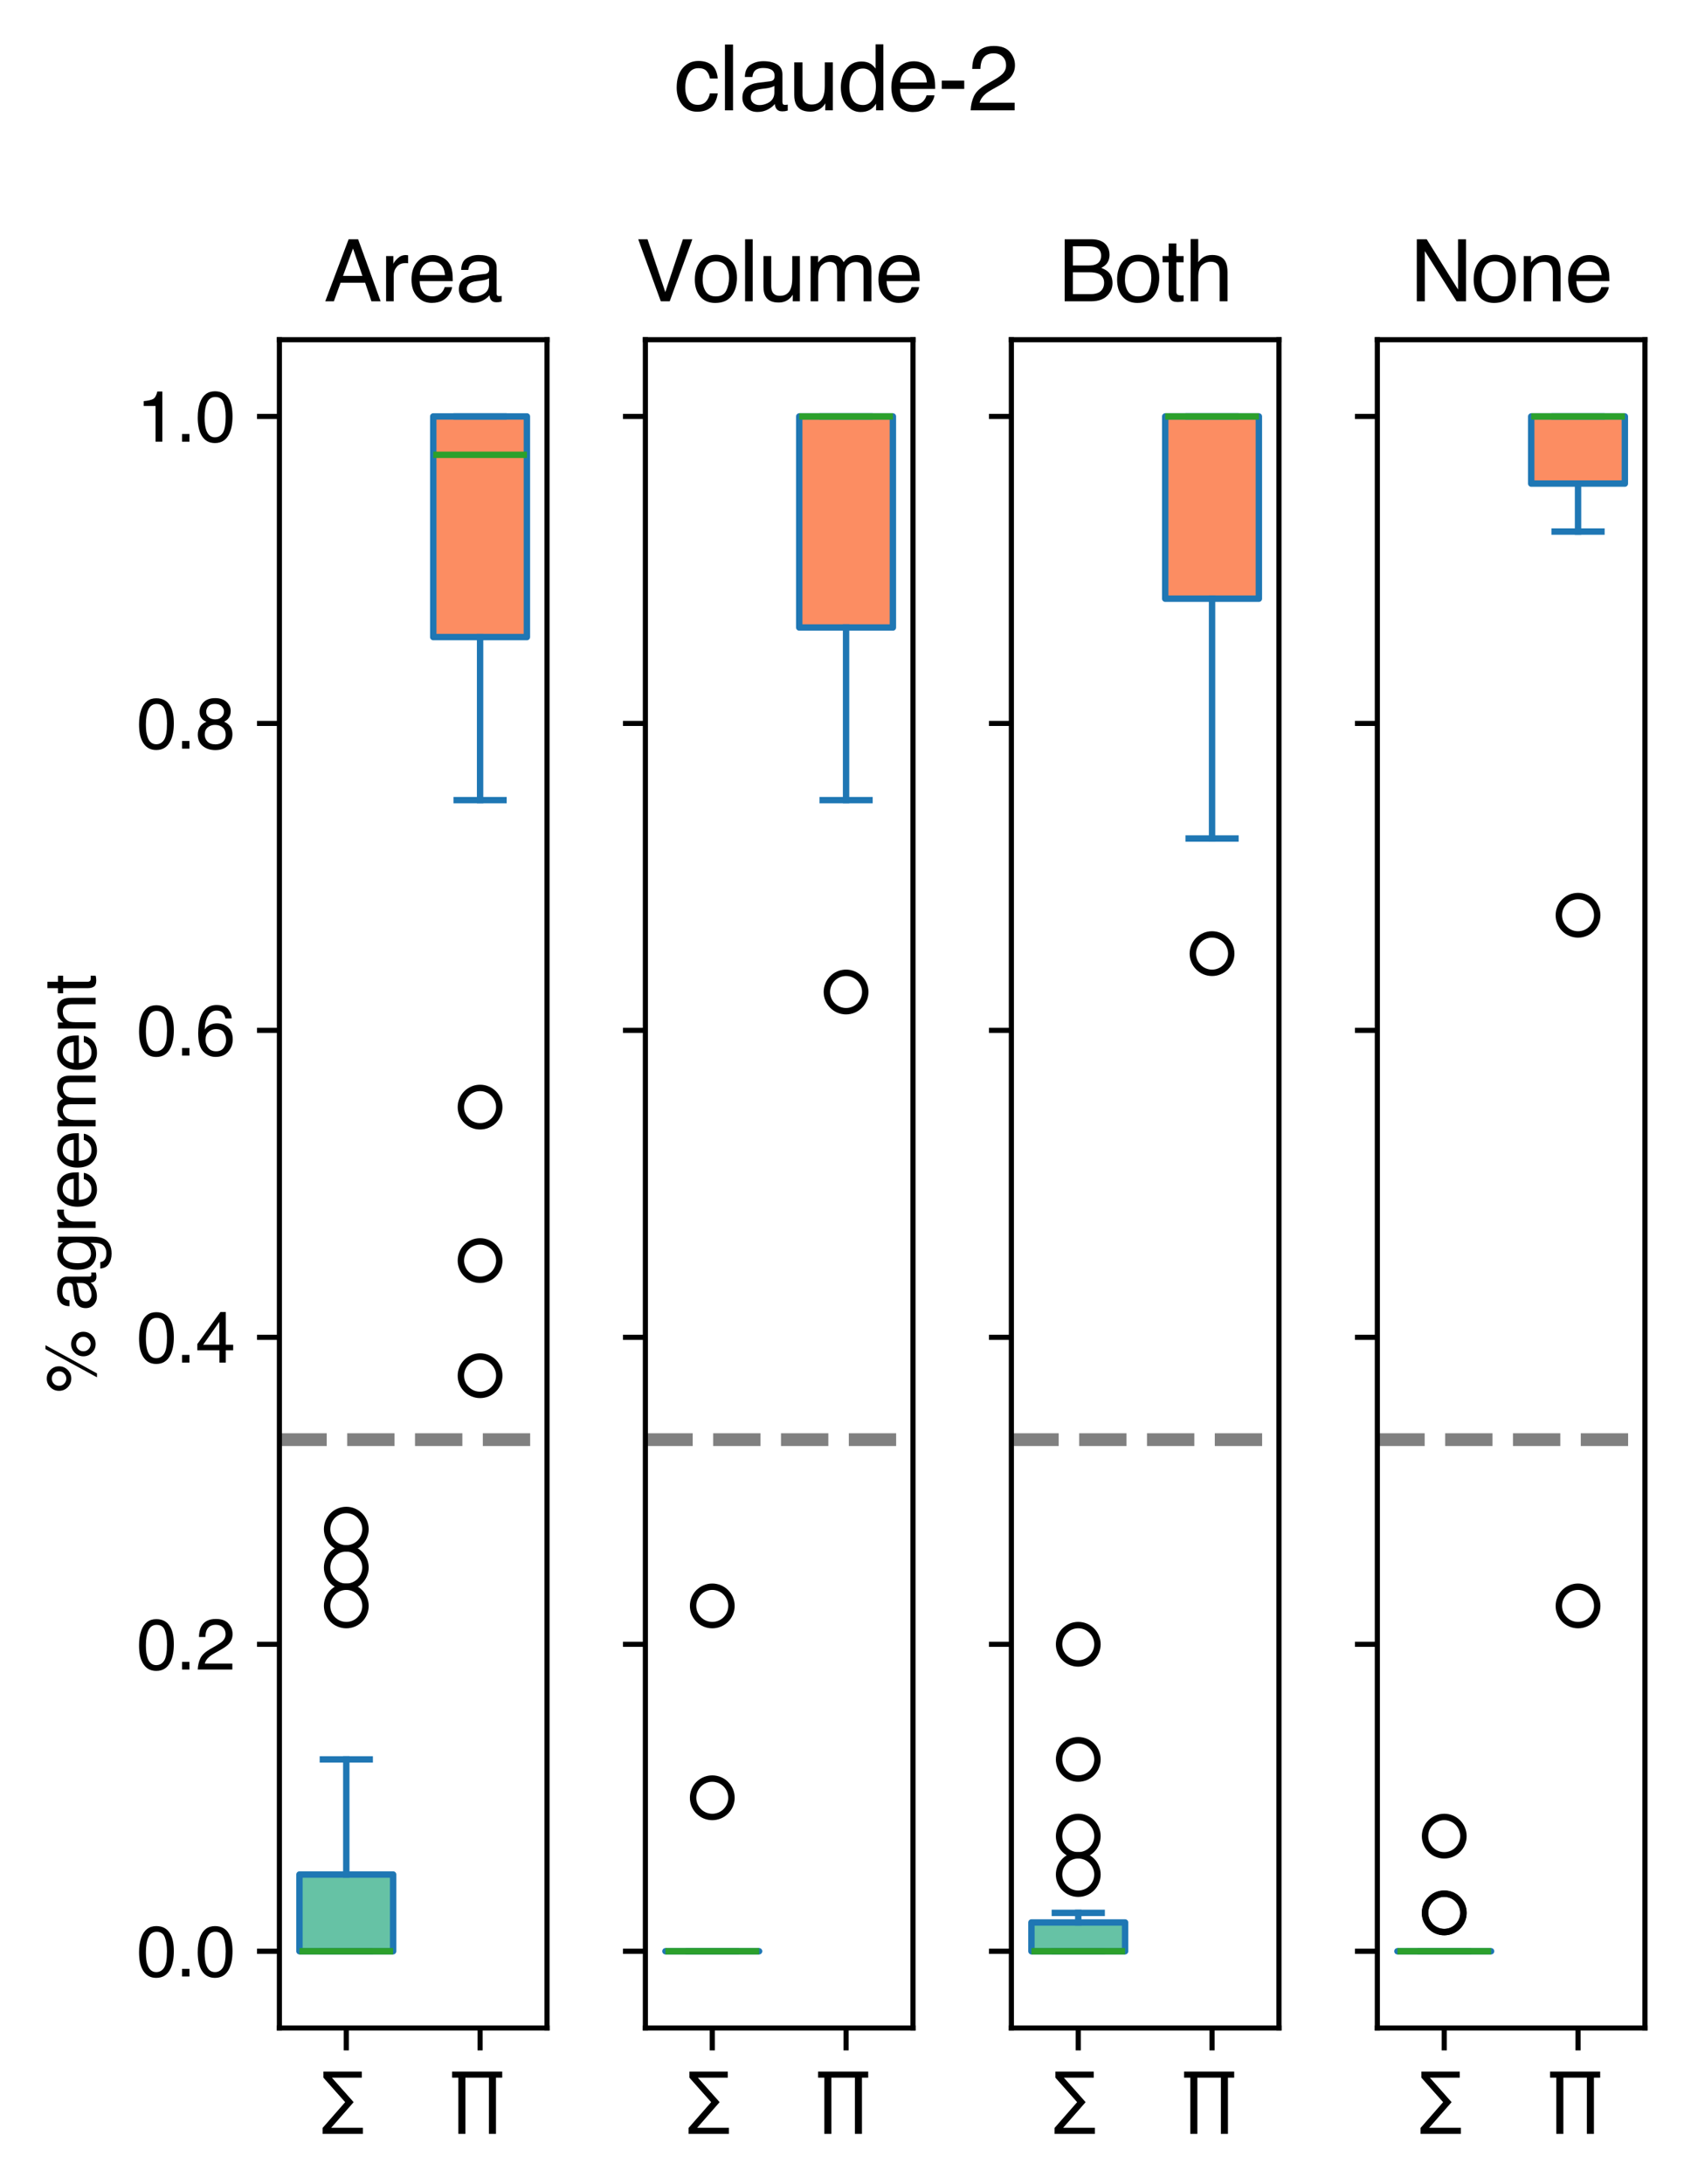 <?xml version="1.0" encoding="utf-8" standalone="no"?>
<!DOCTYPE svg PUBLIC "-//W3C//DTD SVG 1.1//EN"
  "http://www.w3.org/Graphics/SVG/1.1/DTD/svg11.dtd">
<svg xmlns:xlink="http://www.w3.org/1999/xlink" width="264.334pt" height="341.312pt" viewBox="0 0 264.334 341.312" xmlns="http://www.w3.org/2000/svg" version="1.1">
 <defs>
  <style type="text/css">*{stroke-linejoin: round; stroke-linecap: butt}</style>
 </defs>
 <g id="figure_1">
  <g id="patch_1">
   <path d="M 0 341.312 
L 264.334 341.312 
L 264.334 -0 
L 0 -0 
L 0 341.312 
z
" style="fill: none"/>
  </g>
  <g id="axes_1">
   <g id="patch_2">
    <path d="M 43.674 316.928 
L 85.504 316.928 
L 85.504 53.088 
L 43.674 53.088 
L 43.674 316.928 
z
" style="fill: none"/>
   </g>
   <g id="matplotlib.axis_1">
    <g id="xtick_1">
     <g id="line2d_1">
      <defs>
       <path id="m9f798a9011" d="M 0 0 
L 0 3.5 
" style="stroke: #000000; stroke-width: 0.8"/>
      </defs>
      <g>
       <use xlink:href="#m9f798a9011" x="54.131" y="316.928" style="stroke: #000000; stroke-width: 0.8"/>
      </g>
     </g>
     <g id="text_1">
      <!-- ∑ -->
      <g transform="translate(50.21 331.819) scale(0.11 -0.11)">
       <defs>
        <path id="Helvetica-2211" d="M 125 -413 
L 2128 1875 
L 197 4050 
L 197 4591 
L 3606 4591 
L 3606 4050 
L 950 4050 
L 2881 1875 
L 888 -397 
L 3703 -397 
L 3703 -938 
L 125 -938 
L 125 -413 
z
" transform="scale(0.016)"/>
       </defs>
       <use xlink:href="#Helvetica-2211"/>
      </g>
     </g>
    </g>
    <g id="xtick_2">
     <g id="line2d_2">
      <g>
       <use xlink:href="#m9f798a9011" x="75.046" y="316.928" style="stroke: #000000; stroke-width: 0.8"/>
      </g>
     </g>
     <g id="text_2">
      <!-- ∏ -->
      <g transform="translate(70.518 331.819) scale(0.11 -0.11)">
       <defs>
        <path id="Helvetica-220f" d="M 4538 4591 
L 4538 4050 
L 3984 4050 
L 3984 -938 
L 3356 -938 
L 3356 4050 
L 1269 4050 
L 1269 -938 
L 641 -938 
L 641 4050 
L 88 4050 
L 88 4591 
L 4538 4591 
z
" transform="scale(0.016)"/>
       </defs>
       <use xlink:href="#Helvetica-220f"/>
      </g>
     </g>
    </g>
   </g>
   <g id="matplotlib.axis_2">
    <g id="ytick_1">
     <g id="line2d_3">
      <defs>
       <path id="me14e24e4e3" d="M 0 0 
L -3.5 0 
" style="stroke: #000000; stroke-width: 0.8"/>
      </defs>
      <g>
       <use xlink:href="#me14e24e4e3" x="43.674" y="304.935" style="stroke: #000000; stroke-width: 0.8"/>
      </g>
     </g>
     <g id="text_3">
      <!-- 0.0 -->
      <g transform="translate(21.384 308.881) scale(0.11 -0.11)">
       <defs>
        <path id="Helvetica-30" d="M 1731 4475 
Q 2600 4475 2988 3759 
Q 3288 3206 3288 2244 
Q 3288 1331 3016 734 
Q 2622 -122 1728 -122 
Q 922 -122 528 578 
Q 200 1163 200 2147 
Q 200 2909 397 3456 
Q 766 4475 1731 4475 
z
M 1725 391 
Q 2163 391 2422 778 
Q 2681 1166 2681 2222 
Q 2681 2984 2493 3476 
Q 2306 3969 1766 3969 
Q 1269 3969 1039 3501 
Q 809 3034 809 2125 
Q 809 1441 956 1025 
Q 1181 391 1725 391 
z
" transform="scale(0.016)"/>
        <path id="Helvetica-2e" d="M 547 681 
L 1200 681 
L 1200 0 
L 547 0 
L 547 681 
z
" transform="scale(0.016)"/>
       </defs>
       <use xlink:href="#Helvetica-30"/>
       <use xlink:href="#Helvetica-2e" x="55.615"/>
       <use xlink:href="#Helvetica-30" x="83.398"/>
      </g>
     </g>
    </g>
    <g id="ytick_2">
     <g id="line2d_4">
      <g>
       <use xlink:href="#me14e24e4e3" x="43.674" y="256.964" style="stroke: #000000; stroke-width: 0.8"/>
      </g>
     </g>
     <g id="text_4">
      <!-- 0.2 -->
      <g transform="translate(21.384 260.91) scale(0.11 -0.11)">
       <defs>
        <path id="Helvetica-32" d="M 200 0 
Q 231 578 439 1006 
Q 647 1434 1250 1784 
L 1850 2131 
Q 2253 2366 2416 2531 
Q 2672 2791 2672 3125 
Q 2672 3516 2437 3745 
Q 2203 3975 1813 3975 
Q 1234 3975 1013 3538 
Q 894 3303 881 2888 
L 309 2888 
Q 319 3472 525 3841 
Q 891 4491 1816 4491 
Q 2584 4491 2939 4075 
Q 3294 3659 3294 3150 
Q 3294 2613 2916 2231 
Q 2697 2009 2131 1694 
L 1703 1456 
Q 1397 1288 1222 1134 
Q 909 863 828 531 
L 3272 531 
L 3272 0 
L 200 0 
z
" transform="scale(0.016)"/>
       </defs>
       <use xlink:href="#Helvetica-30"/>
       <use xlink:href="#Helvetica-2e" x="55.615"/>
       <use xlink:href="#Helvetica-32" x="83.398"/>
      </g>
     </g>
    </g>
    <g id="ytick_3">
     <g id="line2d_5">
      <g>
       <use xlink:href="#me14e24e4e3" x="43.674" y="208.993" style="stroke: #000000; stroke-width: 0.8"/>
      </g>
     </g>
     <g id="text_5">
      <!-- 0.4 -->
      <g transform="translate(21.384 212.939) scale(0.11 -0.11)">
       <defs>
        <path id="Helvetica-34" d="M 2116 1584 
L 2116 3613 
L 681 1584 
L 2116 1584 
z
M 2125 0 
L 2125 1094 
L 163 1094 
L 163 1644 
L 2213 4488 
L 2688 4488 
L 2688 1584 
L 3347 1584 
L 3347 1094 
L 2688 1094 
L 2688 0 
L 2125 0 
z
" transform="scale(0.016)"/>
       </defs>
       <use xlink:href="#Helvetica-30"/>
       <use xlink:href="#Helvetica-2e" x="55.615"/>
       <use xlink:href="#Helvetica-34" x="83.398"/>
      </g>
     </g>
    </g>
    <g id="ytick_4">
     <g id="line2d_6">
      <g>
       <use xlink:href="#me14e24e4e3" x="43.674" y="161.023" style="stroke: #000000; stroke-width: 0.8"/>
      </g>
     </g>
     <g id="text_6">
      <!-- 0.6 -->
      <g transform="translate(21.384 164.968) scale(0.11 -0.11)">
       <defs>
        <path id="Helvetica-36" d="M 1872 4494 
Q 2622 4494 2917 4105 
Q 3213 3716 3213 3303 
L 2656 3303 
Q 2606 3569 2497 3719 
Q 2294 4000 1881 4000 
Q 1409 4000 1131 3564 
Q 853 3128 822 2316 
Q 1016 2600 1309 2741 
Q 1578 2866 1909 2866 
Q 2472 2866 2890 2506 
Q 3309 2147 3309 1434 
Q 3309 825 2912 354 
Q 2516 -116 1781 -116 
Q 1153 -116 697 361 
Q 241 838 241 1966 
Q 241 2800 444 3381 
Q 834 4494 1872 4494 
z
M 1831 384 
Q 2275 384 2495 682 
Q 2716 981 2716 1388 
Q 2716 1731 2519 2042 
Q 2322 2353 1803 2353 
Q 1441 2353 1167 2112 
Q 894 1872 894 1388 
Q 894 963 1142 673 
Q 1391 384 1831 384 
z
" transform="scale(0.016)"/>
       </defs>
       <use xlink:href="#Helvetica-30"/>
       <use xlink:href="#Helvetica-2e" x="55.615"/>
       <use xlink:href="#Helvetica-36" x="83.398"/>
      </g>
     </g>
    </g>
    <g id="ytick_5">
     <g id="line2d_7">
      <g>
       <use xlink:href="#me14e24e4e3" x="43.674" y="113.052" style="stroke: #000000; stroke-width: 0.8"/>
      </g>
     </g>
     <g id="text_7">
      <!-- 0.8 -->
      <g transform="translate(21.384 116.997) scale(0.11 -0.11)">
       <defs>
        <path id="Helvetica-38" d="M 1741 2600 
Q 2113 2600 2322 2808 
Q 2531 3016 2531 3303 
Q 2531 3553 2331 3762 
Q 2131 3972 1722 3972 
Q 1316 3972 1134 3762 
Q 953 3553 953 3272 
Q 953 2956 1187 2778 
Q 1422 2600 1741 2600 
z
M 1775 384 
Q 2166 384 2423 595 
Q 2681 806 2681 1225 
Q 2681 1659 2415 1884 
Q 2150 2109 1734 2109 
Q 1331 2109 1076 1879 
Q 822 1650 822 1244 
Q 822 894 1055 639 
Q 1288 384 1775 384 
z
M 975 2384 
Q 741 2484 609 2619 
Q 363 2869 363 3269 
Q 363 3769 725 4128 
Q 1088 4488 1753 4488 
Q 2397 4488 2762 4148 
Q 3128 3809 3128 3356 
Q 3128 2938 2916 2678 
Q 2797 2531 2547 2391 
Q 2825 2263 2984 2097 
Q 3281 1784 3281 1284 
Q 3281 694 2884 283 
Q 2488 -128 1763 -128 
Q 1109 -128 657 226 
Q 206 581 206 1256 
Q 206 1653 400 1942 
Q 594 2231 975 2384 
z
" transform="scale(0.016)"/>
       </defs>
       <use xlink:href="#Helvetica-30"/>
       <use xlink:href="#Helvetica-2e" x="55.615"/>
       <use xlink:href="#Helvetica-38" x="83.398"/>
      </g>
     </g>
    </g>
    <g id="ytick_6">
     <g id="line2d_8">
      <g>
       <use xlink:href="#me14e24e4e3" x="43.674" y="65.081" style="stroke: #000000; stroke-width: 0.8"/>
      </g>
     </g>
     <g id="text_8">
      <!-- 1.0 -->
      <g transform="translate(21.384 69.026) scale(0.11 -0.11)">
       <defs>
        <path id="Helvetica-31" d="M 613 3169 
L 613 3600 
Q 1222 3659 1462 3798 
Q 1703 3938 1822 4456 
L 2266 4456 
L 2266 0 
L 1666 0 
L 1666 3169 
L 613 3169 
z
" transform="scale(0.016)"/>
       </defs>
       <use xlink:href="#Helvetica-31"/>
       <use xlink:href="#Helvetica-2e" x="55.615"/>
       <use xlink:href="#Helvetica-30" x="83.398"/>
      </g>
     </g>
    </g>
    <g id="text_9">
     <!-- % agreement -->
     <g transform="translate(14.95 217.718) rotate(-90) scale(0.11 -0.11)">
      <defs>
       <path id="Helvetica-25" d="M 4363 2175 
Q 4813 2175 5131 1856 
Q 5450 1538 5450 1088 
Q 5450 638 5131 319 
Q 4813 0 4363 0 
Q 3909 0 3590 319 
Q 3272 638 3272 1088 
Q 3272 1538 3590 1856 
Q 3909 2175 4363 2175 
z
M 3909 4456 
L 4256 4456 
L 1753 -119 
L 1406 -119 
L 3909 4456 
z
M 1294 2606 
Q 1563 2606 1752 2795 
Q 1941 2984 1941 3250 
Q 1941 3516 1752 3705 
Q 1563 3894 1294 3894 
Q 1028 3894 839 3706 
Q 650 3519 650 3250 
Q 650 2984 839 2795 
Q 1028 2606 1294 2606 
z
M 1294 4341 
Q 1747 4341 2065 4020 
Q 2384 3700 2384 3250 
Q 2384 2800 2065 2481 
Q 1747 2163 1294 2163 
Q 844 2163 525 2481 
Q 206 2800 206 3250 
Q 206 3700 525 4020 
Q 844 4341 1294 4341 
z
M 4363 444 
Q 4628 444 4817 633 
Q 5006 822 5006 1088 
Q 5006 1353 4817 1542 
Q 4628 1731 4363 1731 
Q 4094 1731 3905 1542 
Q 3716 1353 3716 1088 
Q 3716 822 3905 633 
Q 4094 444 4363 444 
z
" transform="scale(0.016)"/>
       <path id="Helvetica-20" transform="scale(0.016)"/>
       <path id="Helvetica-61" d="M 844 891 
Q 844 647 1022 506 
Q 1200 366 1444 366 
Q 1741 366 2019 503 
Q 2488 731 2488 1250 
L 2488 1703 
Q 2384 1638 2221 1594 
Q 2059 1550 1903 1531 
L 1563 1488 
Q 1256 1447 1103 1359 
Q 844 1213 844 891 
z
M 2206 2028 
Q 2400 2053 2466 2191 
Q 2503 2266 2503 2406 
Q 2503 2694 2298 2823 
Q 2094 2953 1713 2953 
Q 1272 2953 1088 2716 
Q 984 2584 953 2325 
L 428 2325 
Q 444 2944 830 3186 
Q 1216 3428 1725 3428 
Q 2316 3428 2684 3203 
Q 3050 2978 3050 2503 
L 3050 575 
Q 3050 488 3086 434 
Q 3122 381 3238 381 
Q 3275 381 3322 386 
Q 3369 391 3422 400 
L 3422 -16 
Q 3291 -53 3222 -62 
Q 3153 -72 3034 -72 
Q 2744 -72 2613 134 
Q 2544 244 2516 444 
Q 2344 219 2022 53 
Q 1700 -113 1313 -113 
Q 847 -113 551 170 
Q 256 453 256 878 
Q 256 1344 547 1600 
Q 838 1856 1309 1916 
L 2206 2028 
z
M 1741 3428 
L 1741 3428 
z
" transform="scale(0.016)"/>
       <path id="Helvetica-67" d="M 1594 3406 
Q 1988 3406 2281 3213 
Q 2441 3103 2606 2894 
L 2606 3316 
L 3125 3316 
L 3125 272 
Q 3125 -366 2938 -734 
Q 2588 -1416 1616 -1416 
Q 1075 -1416 706 -1173 
Q 338 -931 294 -416 
L 866 -416 
Q 906 -641 1028 -763 
Q 1219 -950 1628 -950 
Q 2275 -950 2475 -494 
Q 2594 -225 2584 466 
Q 2416 209 2178 84 
Q 1941 -41 1550 -41 
Q 1006 -41 598 345 
Q 191 731 191 1622 
Q 191 2463 602 2934 
Q 1013 3406 1594 3406 
z
M 2606 1688 
Q 2606 2309 2350 2609 
Q 2094 2909 1697 2909 
Q 1103 2909 884 2353 
Q 769 2056 769 1575 
Q 769 1009 998 714 
Q 1228 419 1616 419 
Q 2222 419 2469 966 
Q 2606 1275 2606 1688 
z
M 1659 3428 
L 1659 3428 
z
" transform="scale(0.016)"/>
       <path id="Helvetica-72" d="M 428 3347 
L 963 3347 
L 963 2769 
Q 1028 2938 1284 3180 
Q 1541 3422 1875 3422 
Q 1891 3422 1928 3419 
Q 1966 3416 2056 3406 
L 2056 2813 
Q 2006 2822 1964 2825 
Q 1922 2828 1872 2828 
Q 1447 2828 1219 2554 
Q 991 2281 991 1925 
L 991 0 
L 428 0 
L 428 3347 
z
" transform="scale(0.016)"/>
       <path id="Helvetica-65" d="M 1806 3422 
Q 2163 3422 2497 3255 
Q 2831 3088 3006 2822 
Q 3175 2569 3231 2231 
Q 3281 2000 3281 1494 
L 828 1494 
Q 844 984 1069 676 
Q 1294 369 1766 369 
Q 2206 369 2469 659 
Q 2619 828 2681 1050 
L 3234 1050 
Q 3213 866 3089 639 
Q 2966 413 2813 269 
Q 2556 19 2178 -69 
Q 1975 -119 1719 -119 
Q 1094 -119 659 336 
Q 225 791 225 1609 
Q 225 2416 662 2919 
Q 1100 3422 1806 3422 
z
M 2703 1941 
Q 2669 2306 2544 2525 
Q 2313 2931 1772 2931 
Q 1384 2931 1121 2651 
Q 859 2372 844 1941 
L 2703 1941 
z
M 1753 3428 
L 1753 3428 
z
" transform="scale(0.016)"/>
       <path id="Helvetica-6d" d="M 413 3347 
L 969 3347 
L 969 2872 
Q 1169 3119 1331 3231 
Q 1609 3422 1963 3422 
Q 2363 3422 2606 3225 
Q 2744 3113 2856 2894 
Q 3044 3163 3297 3292 
Q 3550 3422 3866 3422 
Q 4541 3422 4784 2934 
Q 4916 2672 4916 2228 
L 4916 0 
L 4331 0 
L 4331 2325 
Q 4331 2659 4164 2784 
Q 3997 2909 3756 2909 
Q 3425 2909 3186 2687 
Q 2947 2466 2947 1947 
L 2947 0 
L 2375 0 
L 2375 2184 
Q 2375 2525 2294 2681 
Q 2166 2916 1816 2916 
Q 1497 2916 1236 2669 
Q 975 2422 975 1775 
L 975 0 
L 413 0 
L 413 3347 
z
" transform="scale(0.016)"/>
       <path id="Helvetica-6e" d="M 413 3347 
L 947 3347 
L 947 2872 
Q 1184 3166 1450 3294 
Q 1716 3422 2041 3422 
Q 2753 3422 3003 2925 
Q 3141 2653 3141 2147 
L 3141 0 
L 2569 0 
L 2569 2109 
Q 2569 2416 2478 2603 
Q 2328 2916 1934 2916 
Q 1734 2916 1606 2875 
Q 1375 2806 1200 2600 
Q 1059 2434 1017 2257 
Q 975 2081 975 1753 
L 975 0 
L 413 0 
L 413 3347 
z
M 1734 3428 
L 1734 3428 
z
" transform="scale(0.016)"/>
       <path id="Helvetica-74" d="M 525 4281 
L 1094 4281 
L 1094 3347 
L 1628 3347 
L 1628 2888 
L 1094 2888 
L 1094 703 
Q 1094 528 1213 469 
Q 1278 434 1431 434 
Q 1472 434 1519 436 
Q 1566 438 1628 444 
L 1628 0 
Q 1531 -28 1426 -40 
Q 1322 -53 1200 -53 
Q 806 -53 665 148 
Q 525 350 525 672 
L 525 2888 
L 72 2888 
L 72 3347 
L 525 3347 
L 525 4281 
z
" transform="scale(0.016)"/>
      </defs>
      <use xlink:href="#Helvetica-25"/>
      <use xlink:href="#Helvetica-20" x="88.916"/>
      <use xlink:href="#Helvetica-61" x="116.699"/>
      <use xlink:href="#Helvetica-67" x="172.314"/>
      <use xlink:href="#Helvetica-72" x="227.93"/>
      <use xlink:href="#Helvetica-65" x="261.23"/>
      <use xlink:href="#Helvetica-65" x="316.846"/>
      <use xlink:href="#Helvetica-6d" x="372.461"/>
      <use xlink:href="#Helvetica-65" x="455.762"/>
      <use xlink:href="#Helvetica-6e" x="511.377"/>
      <use xlink:href="#Helvetica-74" x="566.992"/>
     </g>
    </g>
   </g>
   <g id="patch_3">
    <path d="M 46.811 304.935 
L 61.451 304.935 
L 61.451 292.943 
L 46.811 292.943 
L 46.811 304.935 
z
" clip-path="url(#p8f23a2294b)" style="fill: #66c2a5; stroke: #1f77b4; stroke-linejoin: miter"/>
   </g>
   <g id="line2d_9">
    <path d="M 54.131 304.935 
L 54.131 304.935 
" clip-path="url(#p8f23a2294b)" style="fill: none; stroke: #1f77b4; stroke-linecap: square"/>
   </g>
   <g id="line2d_10">
    <path d="M 54.131 292.943 
L 54.131 274.953 
" clip-path="url(#p8f23a2294b)" style="fill: none; stroke: #1f77b4; stroke-linecap: square"/>
   </g>
   <g id="line2d_11">
    <path d="M 50.471 304.935 
L 57.791 304.935 
" clip-path="url(#p8f23a2294b)" style="fill: none; stroke: #1f77b4; stroke-linecap: square"/>
   </g>
   <g id="line2d_12">
    <path d="M 50.471 274.953 
L 57.791 274.953 
" clip-path="url(#p8f23a2294b)" style="fill: none; stroke: #1f77b4; stroke-linecap: square"/>
   </g>
   <g id="line2d_13">
    <defs>
     <path id="mab049af7c0" d="M 0 3 
C 0.796 3 1.559 2.684 2.121 2.121 
C 2.684 1.559 3 0.796 3 0 
C 3 -0.796 2.684 -1.559 2.121 -2.121 
C 1.559 -2.684 0.796 -3 0 -3 
C -0.796 -3 -1.559 -2.684 -2.121 -2.121 
C -2.684 -1.559 -3 -0.796 -3 0 
C -3 0.796 -2.684 1.559 -2.121 2.121 
C -1.559 2.684 -0.796 3 0 3 
z
" style="stroke: #000000"/>
    </defs>
    <g clip-path="url(#p8f23a2294b)">
     <use xlink:href="#mab049af7c0" x="54.131" y="238.975" style="fill-opacity: 0; stroke: #000000"/>
     <use xlink:href="#mab049af7c0" x="54.131" y="250.968" style="fill-opacity: 0; stroke: #000000"/>
     <use xlink:href="#mab049af7c0" x="54.131" y="244.972" style="fill-opacity: 0; stroke: #000000"/>
    </g>
   </g>
   <g id="patch_4">
    <path d="M 67.726 99.56 
L 82.366 99.56 
L 82.366 65.081 
L 67.726 65.081 
L 67.726 99.56 
z
" clip-path="url(#p8f23a2294b)" style="fill: #fc8d62; stroke: #1f77b4; stroke-linejoin: miter"/>
   </g>
   <g id="line2d_14">
    <path d="M 75.046 99.56 
L 75.046 125.044 
" clip-path="url(#p8f23a2294b)" style="fill: none; stroke: #1f77b4; stroke-linecap: square"/>
   </g>
   <g id="line2d_15">
    <path d="M 75.046 65.081 
L 75.046 65.081 
" clip-path="url(#p8f23a2294b)" style="fill: none; stroke: #1f77b4; stroke-linecap: square"/>
   </g>
   <g id="line2d_16">
    <path d="M 71.386 125.044 
L 78.706 125.044 
" clip-path="url(#p8f23a2294b)" style="fill: none; stroke: #1f77b4; stroke-linecap: square"/>
   </g>
   <g id="line2d_17">
    <path d="M 71.386 65.081 
L 78.706 65.081 
" clip-path="url(#p8f23a2294b)" style="fill: none; stroke: #1f77b4; stroke-linecap: square"/>
   </g>
   <g id="line2d_18">
    <g clip-path="url(#p8f23a2294b)">
     <use xlink:href="#mab049af7c0" x="75.046" y="197.001" style="fill-opacity: 0; stroke: #000000"/>
     <use xlink:href="#mab049af7c0" x="75.046" y="173.015" style="fill-opacity: 0; stroke: #000000"/>
     <use xlink:href="#mab049af7c0" x="75.046" y="214.99" style="fill-opacity: 0; stroke: #000000"/>
    </g>
   </g>
   <g id="LineCollection_1">
    <path d="M 43.674 224.984 
L 85.504 224.984 
" clip-path="url(#p8f23a2294b)" style="fill: none; stroke-dasharray: 7.4,3.2; stroke-dashoffset: 0; stroke: #808080; stroke-width: 2"/>
   </g>
   <g id="line2d_19">
    <path d="M 46.811 304.935 
L 61.451 304.935 
" clip-path="url(#p8f23a2294b)" style="fill: none; stroke: #2ca02c"/>
   </g>
   <g id="line2d_20">
    <path d="M 67.726 71.077 
L 82.366 71.077 
" clip-path="url(#p8f23a2294b)" style="fill: none; stroke: #2ca02c"/>
   </g>
   <g id="patch_5">
    <path d="M 43.674 316.928 
L 43.674 53.088 
" style="fill: none; stroke: #000000; stroke-width: 0.8; stroke-linejoin: miter; stroke-linecap: square"/>
   </g>
   <g id="patch_6">
    <path d="M 85.504 316.928 
L 85.504 53.088 
" style="fill: none; stroke: #000000; stroke-width: 0.8; stroke-linejoin: miter; stroke-linecap: square"/>
   </g>
   <g id="patch_7">
    <path d="M 43.674 316.928 
L 85.504 316.928 
" style="fill: none; stroke: #000000; stroke-width: 0.8; stroke-linejoin: miter; stroke-linecap: square"/>
   </g>
   <g id="patch_8">
    <path d="M 43.674 53.088 
L 85.504 53.088 
" style="fill: none; stroke: #000000; stroke-width: 0.8; stroke-linejoin: miter; stroke-linecap: square"/>
   </g>
   <g id="text_10">
    <!-- Area -->
    <g transform="translate(50.648 47.088) scale(0.132 -0.132)">
     <defs>
      <path id="Helvetica-41" d="M 2844 1881 
L 2147 3909 
L 1406 1881 
L 2844 1881 
z
M 1822 4591 
L 2525 4591 
L 4191 0 
L 3509 0 
L 3044 1375 
L 1228 1375 
L 731 0 
L 94 0 
L 1822 4591 
z
" transform="scale(0.016)"/>
     </defs>
     <use xlink:href="#Helvetica-41"/>
     <use xlink:href="#Helvetica-72" x="66.699"/>
     <use xlink:href="#Helvetica-65" x="100"/>
     <use xlink:href="#Helvetica-61" x="155.615"/>
    </g>
   </g>
  </g>
  <g id="axes_2">
   <g id="patch_9">
    <path d="M 100.884 316.928 
L 142.714 316.928 
L 142.714 53.088 
L 100.884 53.088 
L 100.884 316.928 
z
" style="fill: none"/>
   </g>
   <g id="matplotlib.axis_3">
    <g id="xtick_3">
     <g id="line2d_21">
      <g>
       <use xlink:href="#m9f798a9011" x="111.341" y="316.928" style="stroke: #000000; stroke-width: 0.8"/>
      </g>
     </g>
     <g id="text_11">
      <!-- ∑ -->
      <g transform="translate(107.42 331.819) scale(0.11 -0.11)">
       <use xlink:href="#Helvetica-2211"/>
      </g>
     </g>
    </g>
    <g id="xtick_4">
     <g id="line2d_22">
      <g>
       <use xlink:href="#m9f798a9011" x="132.256" y="316.928" style="stroke: #000000; stroke-width: 0.8"/>
      </g>
     </g>
     <g id="text_12">
      <!-- ∏ -->
      <g transform="translate(127.728 331.819) scale(0.11 -0.11)">
       <use xlink:href="#Helvetica-220f"/>
      </g>
     </g>
    </g>
   </g>
   <g id="matplotlib.axis_4">
    <g id="ytick_7">
     <g id="line2d_23">
      <g>
       <use xlink:href="#me14e24e4e3" x="100.884" y="304.935" style="stroke: #000000; stroke-width: 0.8"/>
      </g>
     </g>
    </g>
    <g id="ytick_8">
     <g id="line2d_24">
      <g>
       <use xlink:href="#me14e24e4e3" x="100.884" y="256.964" style="stroke: #000000; stroke-width: 0.8"/>
      </g>
     </g>
    </g>
    <g id="ytick_9">
     <g id="line2d_25">
      <g>
       <use xlink:href="#me14e24e4e3" x="100.884" y="208.993" style="stroke: #000000; stroke-width: 0.8"/>
      </g>
     </g>
    </g>
    <g id="ytick_10">
     <g id="line2d_26">
      <g>
       <use xlink:href="#me14e24e4e3" x="100.884" y="161.023" style="stroke: #000000; stroke-width: 0.8"/>
      </g>
     </g>
    </g>
    <g id="ytick_11">
     <g id="line2d_27">
      <g>
       <use xlink:href="#me14e24e4e3" x="100.884" y="113.052" style="stroke: #000000; stroke-width: 0.8"/>
      </g>
     </g>
    </g>
    <g id="ytick_12">
     <g id="line2d_28">
      <g>
       <use xlink:href="#me14e24e4e3" x="100.884" y="65.081" style="stroke: #000000; stroke-width: 0.8"/>
      </g>
     </g>
    </g>
   </g>
   <g id="patch_10">
    <path d="M 104.021 304.935 
L 118.661 304.935 
L 118.661 304.935 
L 104.021 304.935 
L 104.021 304.935 
z
" clip-path="url(#p2e58b275db)" style="fill: #66c2a5; stroke: #1f77b4; stroke-linejoin: miter"/>
   </g>
   <g id="line2d_29">
    <path d="M 111.341 304.935 
L 111.341 304.935 
" clip-path="url(#p2e58b275db)" style="fill: none; stroke: #1f77b4; stroke-linecap: square"/>
   </g>
   <g id="line2d_30">
    <path d="M 111.341 304.935 
L 111.341 304.935 
" clip-path="url(#p2e58b275db)" style="fill: none; stroke: #1f77b4; stroke-linecap: square"/>
   </g>
   <g id="line2d_31">
    <path d="M 107.681 304.935 
L 115.001 304.935 
" clip-path="url(#p2e58b275db)" style="fill: none; stroke: #1f77b4; stroke-linecap: square"/>
   </g>
   <g id="line2d_32">
    <path d="M 107.681 304.935 
L 115.001 304.935 
" clip-path="url(#p2e58b275db)" style="fill: none; stroke: #1f77b4; stroke-linecap: square"/>
   </g>
   <g id="line2d_33">
    <g clip-path="url(#p2e58b275db)">
     <use xlink:href="#mab049af7c0" x="111.341" y="250.968" style="fill-opacity: 0; stroke: #000000"/>
     <use xlink:href="#mab049af7c0" x="111.341" y="280.95" style="fill-opacity: 0; stroke: #000000"/>
    </g>
   </g>
   <g id="patch_11">
    <path d="M 124.936 98.061 
L 139.576 98.061 
L 139.576 65.081 
L 124.936 65.081 
L 124.936 98.061 
z
" clip-path="url(#p2e58b275db)" style="fill: #fc8d62; stroke: #1f77b4; stroke-linejoin: miter"/>
   </g>
   <g id="line2d_34">
    <path d="M 132.256 98.061 
L 132.256 125.044 
" clip-path="url(#p2e58b275db)" style="fill: none; stroke: #1f77b4; stroke-linecap: square"/>
   </g>
   <g id="line2d_35">
    <path d="M 132.256 65.081 
L 132.256 65.081 
" clip-path="url(#p2e58b275db)" style="fill: none; stroke: #1f77b4; stroke-linecap: square"/>
   </g>
   <g id="line2d_36">
    <path d="M 128.596 125.044 
L 135.916 125.044 
" clip-path="url(#p2e58b275db)" style="fill: none; stroke: #1f77b4; stroke-linecap: square"/>
   </g>
   <g id="line2d_37">
    <path d="M 128.596 65.081 
L 135.916 65.081 
" clip-path="url(#p2e58b275db)" style="fill: none; stroke: #1f77b4; stroke-linecap: square"/>
   </g>
   <g id="line2d_38">
    <g clip-path="url(#p2e58b275db)">
     <use xlink:href="#mab049af7c0" x="132.256" y="155.026" style="fill-opacity: 0; stroke: #000000"/>
    </g>
   </g>
   <g id="LineCollection_2">
    <path d="M 100.884 224.984 
L 142.714 224.984 
" clip-path="url(#p2e58b275db)" style="fill: none; stroke-dasharray: 7.4,3.2; stroke-dashoffset: 0; stroke: #808080; stroke-width: 2"/>
   </g>
   <g id="line2d_39">
    <path d="M 104.021 304.935 
L 118.661 304.935 
" clip-path="url(#p2e58b275db)" style="fill: none; stroke: #2ca02c"/>
   </g>
   <g id="line2d_40">
    <path d="M 124.936 65.081 
L 139.576 65.081 
" clip-path="url(#p2e58b275db)" style="fill: none; stroke: #2ca02c"/>
   </g>
   <g id="patch_12">
    <path d="M 100.884 316.928 
L 100.884 53.088 
" style="fill: none; stroke: #000000; stroke-width: 0.8; stroke-linejoin: miter; stroke-linecap: square"/>
   </g>
   <g id="patch_13">
    <path d="M 142.714 316.928 
L 142.714 53.088 
" style="fill: none; stroke: #000000; stroke-width: 0.8; stroke-linejoin: miter; stroke-linecap: square"/>
   </g>
   <g id="patch_14">
    <path d="M 100.884 316.928 
L 142.714 316.928 
" style="fill: none; stroke: #000000; stroke-width: 0.8; stroke-linejoin: miter; stroke-linecap: square"/>
   </g>
   <g id="patch_15">
    <path d="M 100.884 53.088 
L 142.714 53.088 
" style="fill: none; stroke: #000000; stroke-width: 0.8; stroke-linejoin: miter; stroke-linecap: square"/>
   </g>
   <g id="text_13">
    <!-- Volume -->
    <g transform="translate(99.421 47.088) scale(0.132 -0.132)">
     <defs>
      <path id="Helvetica-56" d="M 850 4591 
L 2169 681 
L 3472 4591 
L 4169 4591 
L 2494 0 
L 1834 0 
L 163 4591 
L 850 4591 
z
" transform="scale(0.016)"/>
      <path id="Helvetica-6f" d="M 1741 363 
Q 2300 363 2508 786 
Q 2716 1209 2716 1728 
Q 2716 2197 2566 2491 
Q 2328 2953 1747 2953 
Q 1231 2953 997 2559 
Q 763 2166 763 1609 
Q 763 1075 997 719 
Q 1231 363 1741 363 
z
M 1763 3444 
Q 2409 3444 2856 3012 
Q 3303 2581 3303 1744 
Q 3303 934 2909 406 
Q 2516 -122 1688 -122 
Q 997 -122 590 345 
Q 184 813 184 1600 
Q 184 2444 612 2944 
Q 1041 3444 1763 3444 
z
M 1744 3428 
L 1744 3428 
z
" transform="scale(0.016)"/>
      <path id="Helvetica-6c" d="M 428 4591 
L 991 4591 
L 991 0 
L 428 0 
L 428 4591 
z
" transform="scale(0.016)"/>
      <path id="Helvetica-75" d="M 975 3347 
L 975 1125 
Q 975 869 1056 706 
Q 1206 406 1616 406 
Q 2203 406 2416 931 
Q 2531 1213 2531 1703 
L 2531 3347 
L 3094 3347 
L 3094 0 
L 2563 0 
L 2569 494 
Q 2459 303 2297 172 
Q 1975 -91 1516 -91 
Q 800 -91 541 388 
Q 400 644 400 1072 
L 400 3347 
L 975 3347 
z
M 1747 3428 
L 1747 3428 
z
" transform="scale(0.016)"/>
     </defs>
     <use xlink:href="#Helvetica-56"/>
     <use xlink:href="#Helvetica-6f" x="66.699"/>
     <use xlink:href="#Helvetica-6c" x="122.314"/>
     <use xlink:href="#Helvetica-75" x="144.531"/>
     <use xlink:href="#Helvetica-6d" x="200.146"/>
     <use xlink:href="#Helvetica-65" x="283.447"/>
    </g>
   </g>
  </g>
  <g id="axes_3">
   <g id="patch_16">
    <path d="M 158.094 316.928 
L 199.924 316.928 
L 199.924 53.088 
L 158.094 53.088 
L 158.094 316.928 
z
" style="fill: none"/>
   </g>
   <g id="matplotlib.axis_5">
    <g id="xtick_5">
     <g id="line2d_41">
      <g>
       <use xlink:href="#m9f798a9011" x="168.551" y="316.928" style="stroke: #000000; stroke-width: 0.8"/>
      </g>
     </g>
     <g id="text_14">
      <!-- ∑ -->
      <g transform="translate(164.63 331.819) scale(0.11 -0.11)">
       <use xlink:href="#Helvetica-2211"/>
      </g>
     </g>
    </g>
    <g id="xtick_6">
     <g id="line2d_42">
      <g>
       <use xlink:href="#m9f798a9011" x="189.466" y="316.928" style="stroke: #000000; stroke-width: 0.8"/>
      </g>
     </g>
     <g id="text_15">
      <!-- ∏ -->
      <g transform="translate(184.938 331.819) scale(0.11 -0.11)">
       <use xlink:href="#Helvetica-220f"/>
      </g>
     </g>
    </g>
   </g>
   <g id="matplotlib.axis_6">
    <g id="ytick_13">
     <g id="line2d_43">
      <g>
       <use xlink:href="#me14e24e4e3" x="158.094" y="304.935" style="stroke: #000000; stroke-width: 0.8"/>
      </g>
     </g>
    </g>
    <g id="ytick_14">
     <g id="line2d_44">
      <g>
       <use xlink:href="#me14e24e4e3" x="158.094" y="256.964" style="stroke: #000000; stroke-width: 0.8"/>
      </g>
     </g>
    </g>
    <g id="ytick_15">
     <g id="line2d_45">
      <g>
       <use xlink:href="#me14e24e4e3" x="158.094" y="208.993" style="stroke: #000000; stroke-width: 0.8"/>
      </g>
     </g>
    </g>
    <g id="ytick_16">
     <g id="line2d_46">
      <g>
       <use xlink:href="#me14e24e4e3" x="158.094" y="161.023" style="stroke: #000000; stroke-width: 0.8"/>
      </g>
     </g>
    </g>
    <g id="ytick_17">
     <g id="line2d_47">
      <g>
       <use xlink:href="#me14e24e4e3" x="158.094" y="113.052" style="stroke: #000000; stroke-width: 0.8"/>
      </g>
     </g>
    </g>
    <g id="ytick_18">
     <g id="line2d_48">
      <g>
       <use xlink:href="#me14e24e4e3" x="158.094" y="65.081" style="stroke: #000000; stroke-width: 0.8"/>
      </g>
     </g>
    </g>
   </g>
   <g id="patch_17">
    <path d="M 161.231 304.935 
L 175.871 304.935 
L 175.871 300.438 
L 161.231 300.438 
L 161.231 304.935 
z
" clip-path="url(#p35ae5b6ab9)" style="fill: #66c2a5; stroke: #1f77b4; stroke-linejoin: miter"/>
   </g>
   <g id="line2d_49">
    <path d="M 168.551 304.935 
L 168.551 304.935 
" clip-path="url(#p35ae5b6ab9)" style="fill: none; stroke: #1f77b4; stroke-linecap: square"/>
   </g>
   <g id="line2d_50">
    <path d="M 168.551 300.438 
L 168.551 298.939 
" clip-path="url(#p35ae5b6ab9)" style="fill: none; stroke: #1f77b4; stroke-linecap: square"/>
   </g>
   <g id="line2d_51">
    <path d="M 164.891 304.935 
L 172.211 304.935 
" clip-path="url(#p35ae5b6ab9)" style="fill: none; stroke: #1f77b4; stroke-linecap: square"/>
   </g>
   <g id="line2d_52">
    <path d="M 164.891 298.939 
L 172.211 298.939 
" clip-path="url(#p35ae5b6ab9)" style="fill: none; stroke: #1f77b4; stroke-linecap: square"/>
   </g>
   <g id="line2d_53">
    <g clip-path="url(#p35ae5b6ab9)">
     <use xlink:href="#mab049af7c0" x="168.551" y="256.964" style="fill-opacity: 0; stroke: #000000"/>
     <use xlink:href="#mab049af7c0" x="168.551" y="292.943" style="fill-opacity: 0; stroke: #000000"/>
     <use xlink:href="#mab049af7c0" x="168.551" y="286.946" style="fill-opacity: 0; stroke: #000000"/>
     <use xlink:href="#mab049af7c0" x="168.551" y="274.953" style="fill-opacity: 0; stroke: #000000"/>
    </g>
   </g>
   <g id="patch_18">
    <path d="M 182.146 93.563 
L 196.786 93.563 
L 196.786 65.081 
L 182.146 65.081 
L 182.146 93.563 
z
" clip-path="url(#p35ae5b6ab9)" style="fill: #fc8d62; stroke: #1f77b4; stroke-linejoin: miter"/>
   </g>
   <g id="line2d_54">
    <path d="M 189.466 93.563 
L 189.466 131.041 
" clip-path="url(#p35ae5b6ab9)" style="fill: none; stroke: #1f77b4; stroke-linecap: square"/>
   </g>
   <g id="line2d_55">
    <path d="M 189.466 65.081 
L 189.466 65.081 
" clip-path="url(#p35ae5b6ab9)" style="fill: none; stroke: #1f77b4; stroke-linecap: square"/>
   </g>
   <g id="line2d_56">
    <path d="M 185.806 131.041 
L 193.126 131.041 
" clip-path="url(#p35ae5b6ab9)" style="fill: none; stroke: #1f77b4; stroke-linecap: square"/>
   </g>
   <g id="line2d_57">
    <path d="M 185.806 65.081 
L 193.126 65.081 
" clip-path="url(#p35ae5b6ab9)" style="fill: none; stroke: #1f77b4; stroke-linecap: square"/>
   </g>
   <g id="line2d_58">
    <g clip-path="url(#p35ae5b6ab9)">
     <use xlink:href="#mab049af7c0" x="189.466" y="149.03" style="fill-opacity: 0; stroke: #000000"/>
    </g>
   </g>
   <g id="LineCollection_3">
    <path d="M 158.094 224.984 
L 199.924 224.984 
" clip-path="url(#p35ae5b6ab9)" style="fill: none; stroke-dasharray: 7.4,3.2; stroke-dashoffset: 0; stroke: #808080; stroke-width: 2"/>
   </g>
   <g id="line2d_59">
    <path d="M 161.231 304.935 
L 175.871 304.935 
" clip-path="url(#p35ae5b6ab9)" style="fill: none; stroke: #2ca02c"/>
   </g>
   <g id="line2d_60">
    <path d="M 182.146 65.081 
L 196.786 65.081 
" clip-path="url(#p35ae5b6ab9)" style="fill: none; stroke: #2ca02c"/>
   </g>
   <g id="patch_19">
    <path d="M 158.094 316.928 
L 158.094 53.088 
" style="fill: none; stroke: #000000; stroke-width: 0.8; stroke-linejoin: miter; stroke-linecap: square"/>
   </g>
   <g id="patch_20">
    <path d="M 199.924 316.928 
L 199.924 53.088 
" style="fill: none; stroke: #000000; stroke-width: 0.8; stroke-linejoin: miter; stroke-linecap: square"/>
   </g>
   <g id="patch_21">
    <path d="M 158.094 316.928 
L 199.924 316.928 
" style="fill: none; stroke: #000000; stroke-width: 0.8; stroke-linejoin: miter; stroke-linecap: square"/>
   </g>
   <g id="patch_22">
    <path d="M 158.094 53.088 
L 199.924 53.088 
" style="fill: none; stroke: #000000; stroke-width: 0.8; stroke-linejoin: miter; stroke-linecap: square"/>
   </g>
   <g id="text_16">
    <!-- Both -->
    <g transform="translate(165.432 47.088) scale(0.132 -0.132)">
     <defs>
      <path id="Helvetica-42" d="M 2213 2650 
Q 2606 2650 2825 2759 
Q 3169 2931 3169 3378 
Q 3169 3828 2803 3984 
Q 2597 4072 2191 4072 
L 1081 4072 
L 1081 2650 
L 2213 2650 
z
M 2422 531 
Q 2994 531 3238 863 
Q 3391 1072 3391 1369 
Q 3391 1869 2944 2050 
Q 2706 2147 2316 2147 
L 1081 2147 
L 1081 531 
L 2422 531 
z
M 472 4591 
L 2444 4591 
Q 3250 4591 3591 4109 
Q 3791 3825 3791 3453 
Q 3791 3019 3544 2741 
Q 3416 2594 3175 2472 
Q 3528 2338 3703 2169 
Q 4013 1869 4013 1341 
Q 4013 897 3734 538 
Q 3319 0 2413 0 
L 472 0 
L 472 4591 
z
" transform="scale(0.016)"/>
      <path id="Helvetica-68" d="M 413 4606 
L 975 4606 
L 975 2894 
Q 1175 3147 1334 3250 
Q 1606 3428 2013 3428 
Q 2741 3428 3000 2919 
Q 3141 2641 3141 2147 
L 3141 0 
L 2563 0 
L 2563 2109 
Q 2563 2478 2469 2650 
Q 2316 2925 1894 2925 
Q 1544 2925 1259 2684 
Q 975 2444 975 1775 
L 975 0 
L 413 0 
L 413 4606 
z
" transform="scale(0.016)"/>
     </defs>
     <use xlink:href="#Helvetica-42"/>
     <use xlink:href="#Helvetica-6f" x="66.699"/>
     <use xlink:href="#Helvetica-74" x="122.314"/>
     <use xlink:href="#Helvetica-68" x="150.098"/>
    </g>
   </g>
  </g>
  <g id="axes_4">
   <g id="patch_23">
    <path d="M 215.304 316.928 
L 257.134 316.928 
L 257.134 53.088 
L 215.304 53.088 
L 215.304 316.928 
z
" style="fill: none"/>
   </g>
   <g id="matplotlib.axis_7">
    <g id="xtick_7">
     <g id="line2d_61">
      <g>
       <use xlink:href="#m9f798a9011" x="225.761" y="316.928" style="stroke: #000000; stroke-width: 0.8"/>
      </g>
     </g>
     <g id="text_17">
      <!-- ∑ -->
      <g transform="translate(221.84 331.819) scale(0.11 -0.11)">
       <use xlink:href="#Helvetica-2211"/>
      </g>
     </g>
    </g>
    <g id="xtick_8">
     <g id="line2d_62">
      <g>
       <use xlink:href="#m9f798a9011" x="246.676" y="316.928" style="stroke: #000000; stroke-width: 0.8"/>
      </g>
     </g>
     <g id="text_18">
      <!-- ∏ -->
      <g transform="translate(242.148 331.819) scale(0.11 -0.11)">
       <use xlink:href="#Helvetica-220f"/>
      </g>
     </g>
    </g>
   </g>
   <g id="matplotlib.axis_8">
    <g id="ytick_19">
     <g id="line2d_63">
      <g>
       <use xlink:href="#me14e24e4e3" x="215.304" y="304.935" style="stroke: #000000; stroke-width: 0.8"/>
      </g>
     </g>
    </g>
    <g id="ytick_20">
     <g id="line2d_64">
      <g>
       <use xlink:href="#me14e24e4e3" x="215.304" y="256.964" style="stroke: #000000; stroke-width: 0.8"/>
      </g>
     </g>
    </g>
    <g id="ytick_21">
     <g id="line2d_65">
      <g>
       <use xlink:href="#me14e24e4e3" x="215.304" y="208.993" style="stroke: #000000; stroke-width: 0.8"/>
      </g>
     </g>
    </g>
    <g id="ytick_22">
     <g id="line2d_66">
      <g>
       <use xlink:href="#me14e24e4e3" x="215.304" y="161.023" style="stroke: #000000; stroke-width: 0.8"/>
      </g>
     </g>
    </g>
    <g id="ytick_23">
     <g id="line2d_67">
      <g>
       <use xlink:href="#me14e24e4e3" x="215.304" y="113.052" style="stroke: #000000; stroke-width: 0.8"/>
      </g>
     </g>
    </g>
    <g id="ytick_24">
     <g id="line2d_68">
      <g>
       <use xlink:href="#me14e24e4e3" x="215.304" y="65.081" style="stroke: #000000; stroke-width: 0.8"/>
      </g>
     </g>
    </g>
   </g>
   <g id="patch_24">
    <path d="M 218.441 304.935 
L 233.081 304.935 
L 233.081 304.935 
L 218.441 304.935 
L 218.441 304.935 
z
" clip-path="url(#p8a74a83d18)" style="fill: #66c2a5; stroke: #1f77b4; stroke-linejoin: miter"/>
   </g>
   <g id="line2d_69">
    <path d="M 225.761 304.935 
L 225.761 304.935 
" clip-path="url(#p8a74a83d18)" style="fill: none; stroke: #1f77b4; stroke-linecap: square"/>
   </g>
   <g id="line2d_70">
    <path d="M 225.761 304.935 
L 225.761 304.935 
" clip-path="url(#p8a74a83d18)" style="fill: none; stroke: #1f77b4; stroke-linecap: square"/>
   </g>
   <g id="line2d_71">
    <path d="M 222.101 304.935 
L 229.421 304.935 
" clip-path="url(#p8a74a83d18)" style="fill: none; stroke: #1f77b4; stroke-linecap: square"/>
   </g>
   <g id="line2d_72">
    <path d="M 222.101 304.935 
L 229.421 304.935 
" clip-path="url(#p8a74a83d18)" style="fill: none; stroke: #1f77b4; stroke-linecap: square"/>
   </g>
   <g id="line2d_73">
    <g clip-path="url(#p8a74a83d18)">
     <use xlink:href="#mab049af7c0" x="225.761" y="298.939" style="fill-opacity: 0; stroke: #000000"/>
     <use xlink:href="#mab049af7c0" x="225.761" y="286.946" style="fill-opacity: 0; stroke: #000000"/>
     <use xlink:href="#mab049af7c0" x="225.761" y="298.939" style="fill-opacity: 0; stroke: #000000"/>
    </g>
   </g>
   <g id="patch_25">
    <path d="M 239.356 75.574 
L 253.996 75.574 
L 253.996 65.081 
L 239.356 65.081 
L 239.356 75.574 
z
" clip-path="url(#p8a74a83d18)" style="fill: #fc8d62; stroke: #1f77b4; stroke-linejoin: miter"/>
   </g>
   <g id="line2d_74">
    <path d="M 246.676 75.574 
L 246.676 83.07 
" clip-path="url(#p8a74a83d18)" style="fill: none; stroke: #1f77b4; stroke-linecap: square"/>
   </g>
   <g id="line2d_75">
    <path d="M 246.676 65.081 
L 246.676 65.081 
" clip-path="url(#p8a74a83d18)" style="fill: none; stroke: #1f77b4; stroke-linecap: square"/>
   </g>
   <g id="line2d_76">
    <path d="M 243.016 83.07 
L 250.336 83.07 
" clip-path="url(#p8a74a83d18)" style="fill: none; stroke: #1f77b4; stroke-linecap: square"/>
   </g>
   <g id="line2d_77">
    <path d="M 243.016 65.081 
L 250.336 65.081 
" clip-path="url(#p8a74a83d18)" style="fill: none; stroke: #1f77b4; stroke-linecap: square"/>
   </g>
   <g id="line2d_78">
    <g clip-path="url(#p8a74a83d18)">
     <use xlink:href="#mab049af7c0" x="246.676" y="250.968" style="fill-opacity: 0; stroke: #000000"/>
     <use xlink:href="#mab049af7c0" x="246.676" y="143.033" style="fill-opacity: 0; stroke: #000000"/>
    </g>
   </g>
   <g id="LineCollection_4">
    <path d="M 215.304 224.984 
L 257.134 224.984 
" clip-path="url(#p8a74a83d18)" style="fill: none; stroke-dasharray: 7.4,3.2; stroke-dashoffset: 0; stroke: #808080; stroke-width: 2"/>
   </g>
   <g id="line2d_79">
    <path d="M 218.441 304.935 
L 233.081 304.935 
" clip-path="url(#p8a74a83d18)" style="fill: none; stroke: #2ca02c"/>
   </g>
   <g id="line2d_80">
    <path d="M 239.356 65.081 
L 253.996 65.081 
" clip-path="url(#p8a74a83d18)" style="fill: none; stroke: #2ca02c"/>
   </g>
   <g id="patch_26">
    <path d="M 215.304 316.928 
L 215.304 53.088 
" style="fill: none; stroke: #000000; stroke-width: 0.8; stroke-linejoin: miter; stroke-linecap: square"/>
   </g>
   <g id="patch_27">
    <path d="M 257.134 316.928 
L 257.134 53.088 
" style="fill: none; stroke: #000000; stroke-width: 0.8; stroke-linejoin: miter; stroke-linecap: square"/>
   </g>
   <g id="patch_28">
    <path d="M 215.304 316.928 
L 257.134 316.928 
" style="fill: none; stroke: #000000; stroke-width: 0.8; stroke-linejoin: miter; stroke-linecap: square"/>
   </g>
   <g id="patch_29">
    <path d="M 215.304 53.088 
L 257.134 53.088 
" style="fill: none; stroke: #000000; stroke-width: 0.8; stroke-linejoin: miter; stroke-linecap: square"/>
   </g>
   <g id="text_19">
    <!-- None -->
    <g transform="translate(220.441 47.088) scale(0.132 -0.132)">
     <defs>
      <path id="Helvetica-4e" d="M 488 4591 
L 1222 4591 
L 3541 872 
L 3541 4591 
L 4131 4591 
L 4131 0 
L 3434 0 
L 1081 3716 
L 1081 0 
L 488 0 
L 488 4591 
z
M 2269 4591 
L 2269 4591 
z
" transform="scale(0.016)"/>
     </defs>
     <use xlink:href="#Helvetica-4e"/>
     <use xlink:href="#Helvetica-6f" x="72.217"/>
     <use xlink:href="#Helvetica-6e" x="127.832"/>
     <use xlink:href="#Helvetica-65" x="183.447"/>
    </g>
   </g>
  </g>
  <g id="text_20">
   <!-- claude-2 -->
   <g transform="translate(105.364 17.243) scale(0.14 -0.14)">
    <defs>
     <path id="Helvetica-63" d="M 1703 3444 
Q 2269 3444 2623 3169 
Q 2978 2894 3050 2222 
L 2503 2222 
Q 2453 2531 2275 2736 
Q 2097 2941 1703 2941 
Q 1166 2941 934 2416 
Q 784 2075 784 1575 
Q 784 1072 996 728 
Q 1209 384 1666 384 
Q 2016 384 2220 598 
Q 2425 813 2503 1184 
L 3050 1184 
Q 2956 519 2581 211 
Q 2206 -97 1622 -97 
Q 966 -97 575 383 
Q 184 863 184 1581 
Q 184 2463 612 2953 
Q 1041 3444 1703 3444 
z
M 1616 3428 
L 1616 3428 
z
" transform="scale(0.016)"/>
     <path id="Helvetica-64" d="M 769 1634 
Q 769 1097 997 734 
Q 1225 372 1728 372 
Q 2119 372 2370 708 
Q 2622 1044 2622 1672 
Q 2622 2306 2362 2611 
Q 2103 2916 1722 2916 
Q 1297 2916 1033 2591 
Q 769 2266 769 1634 
z
M 1616 3406 
Q 2000 3406 2259 3244 
Q 2409 3150 2600 2916 
L 2600 4606 
L 3141 4606 
L 3141 0 
L 2634 0 
L 2634 466 
Q 2438 156 2169 18 
Q 1900 -119 1553 -119 
Q 994 -119 584 351 
Q 175 822 175 1603 
Q 175 2334 548 2870 
Q 922 3406 1616 3406 
z
" transform="scale(0.016)"/>
     <path id="Helvetica-2d" d="M 266 2072 
L 1834 2072 
L 1834 1494 
L 266 1494 
L 266 2072 
z
" transform="scale(0.016)"/>
    </defs>
    <use xlink:href="#Helvetica-63"/>
    <use xlink:href="#Helvetica-6c" x="50"/>
    <use xlink:href="#Helvetica-61" x="72.217"/>
    <use xlink:href="#Helvetica-75" x="127.832"/>
    <use xlink:href="#Helvetica-64" x="183.447"/>
    <use xlink:href="#Helvetica-65" x="239.062"/>
    <use xlink:href="#Helvetica-2d" x="294.678"/>
    <use xlink:href="#Helvetica-32" x="327.979"/>
   </g>
  </g>
 </g>
 <defs>
  <clipPath id="p8f23a2294b">
   <rect x="43.674" y="53.088" width="41.83" height="263.84"/>
  </clipPath>
  <clipPath id="p2e58b275db">
   <rect x="100.884" y="53.088" width="41.83" height="263.84"/>
  </clipPath>
  <clipPath id="p35ae5b6ab9">
   <rect x="158.094" y="53.088" width="41.83" height="263.84"/>
  </clipPath>
  <clipPath id="p8a74a83d18">
   <rect x="215.304" y="53.088" width="41.83" height="263.84"/>
  </clipPath>
 </defs>
</svg>
